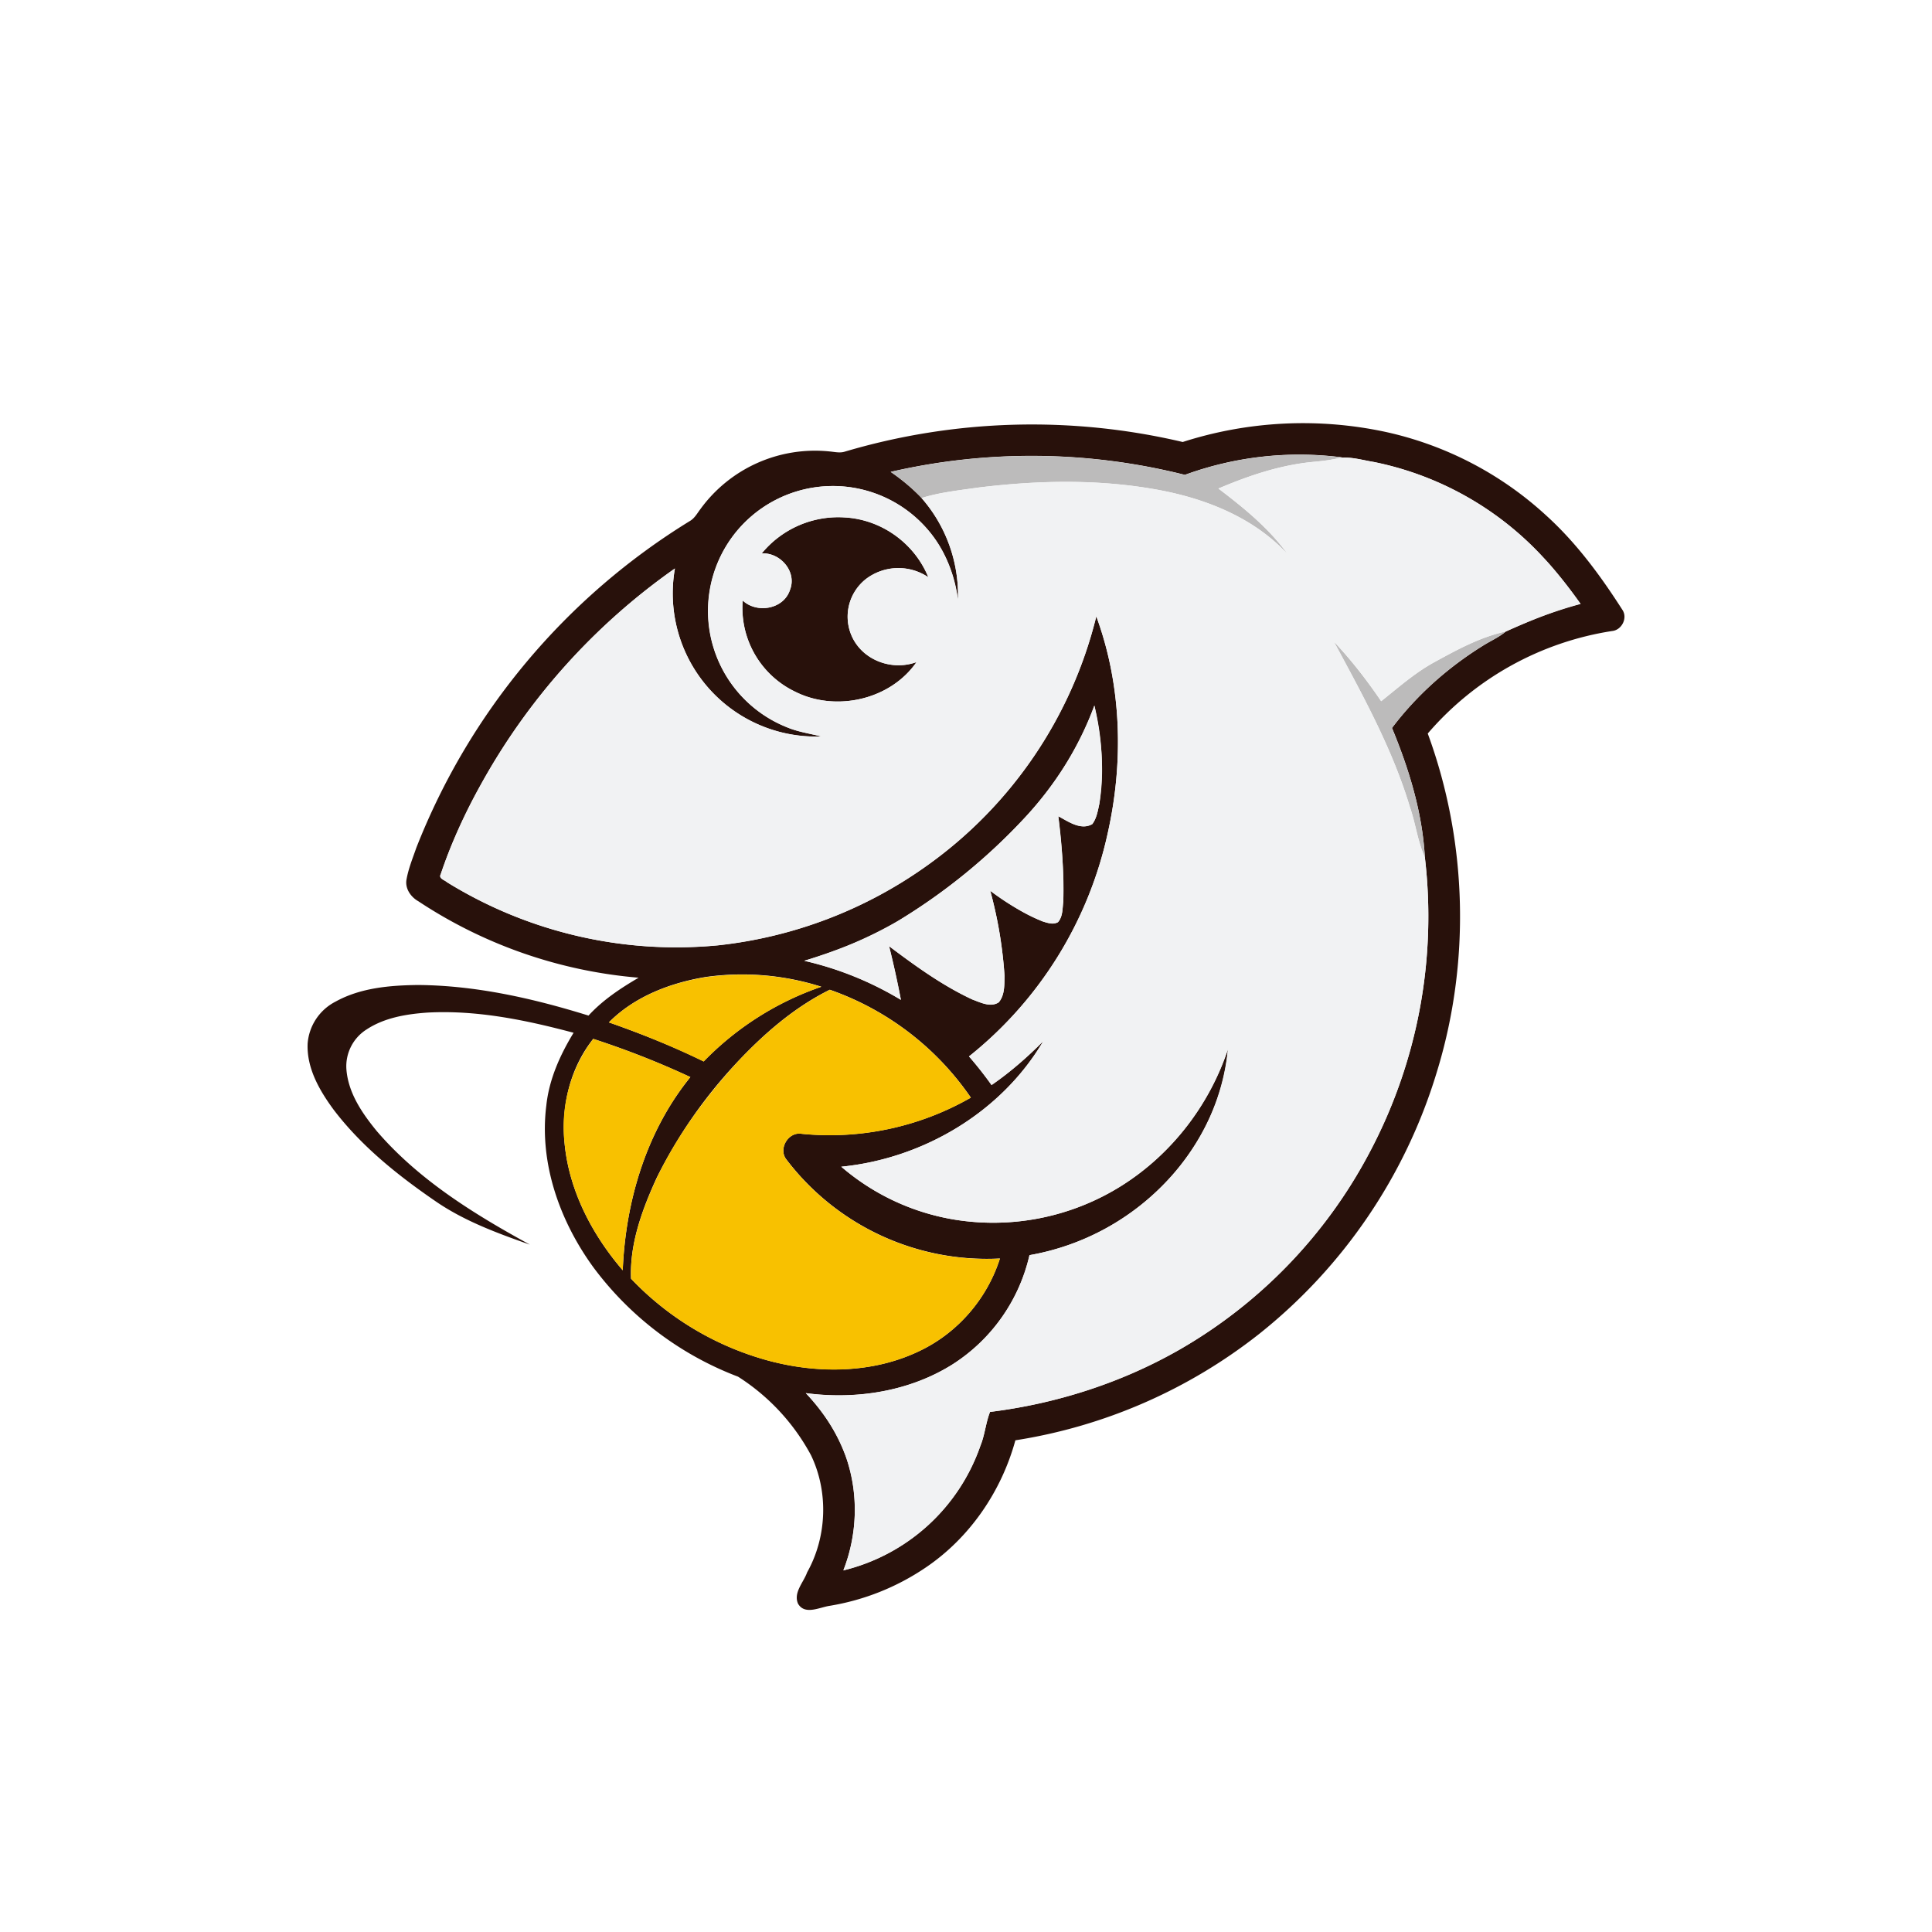 <svg xmlns="http://www.w3.org/2000/svg" viewBox="0 0 18 18"><rect x="0" y="0" width="18" height="18" fill="#808080" stroke="none"/>  <g clip-path="url(#a)">    <path fill="#fff" d="M0 0h18v18H0V0Z"/>    <path fill="#28110B" d="M5.26 10.652c.042.441.256.85.542 1.183.026-.644.22-1.295.63-1.8a7.98 7.98 0 0 0-.905-.356c-.216.271-.301.63-.267.973ZM6.865 9.9a4.486 4.486 0 0 0-.746 1.072c-.135.294-.253.614-.24.941a2.76 2.76 0 0 0 1.283.764c.461.123.973.119 1.408-.092.354-.168.628-.488.746-.86a2.346 2.346 0 0 1-1.995-.93c-.068-.1.027-.253.148-.232a2.644 2.644 0 0 0 1.576-.337 2.655 2.655 0 0 0-1.314-1.005c-.331.164-.614.41-.866.679Zm-1.192-.375c.3.106.597.223.883.364a2.793 2.793 0 0 1 1.096-.696 2.433 2.433 0 0 0-1.081-.09c-.329.055-.66.182-.898.422Zm3.885-1.918a5.51 5.51 0 0 1-1.19.972 3.943 3.943 0 0 1-.875.372c.317.072.622.196.9.364a9.085 9.085 0 0 0-.11-.5c.246.184.496.366.775.496.076.028.17.077.247.027.057-.067.052-.163.054-.246a3.998 3.998 0 0 0-.133-.793c.154.108.31.218.488.285.045.014.098.032.143.007.046-.052.041-.127.05-.192a5.395 5.395 0 0 0-.047-.795c.094.05.211.135.317.073.04-.054.051-.123.065-.187a2.4 2.4 0 0 0-.046-.917 3.11 3.11 0 0 1-.638 1.034Zm-1.259-3.21c.103.071.2.15.287.242.228.258.351.603.339.948a1.261 1.261 0 0 0-.25-.615 1.165 1.165 0 0 0-1.858.037 1.165 1.165 0 0 0 .512 1.765c.103.044.215.06.323.087a1.334 1.334 0 0 1-1.364-1.565 6.004 6.004 0 0 0-1.809 2.015 5.005 5.005 0 0 0-.373.834c-.022.04.037.054.058.074a4.064 4.064 0 0 0 2.524.588 4.103 4.103 0 0 0 1.947-.741 4.032 4.032 0 0 0 1.579-2.324c.237.644.256 1.356.106 2.022a3.657 3.657 0 0 1-1.292 2.078c.074.085.144.174.21.266.174-.119.333-.258.482-.408-.391.664-1.12 1.094-1.882 1.17a2.16 2.16 0 0 0 1.032.489 2.247 2.247 0 0 0 1.586-.316c.462-.291.811-.75.984-1.267-.037.45-.248.877-.55 1.208a2.307 2.307 0 0 1-1.298.71 1.64 1.64 0 0 1-.721 1.02c-.402.251-.898.327-1.364.265.165.177.305.382.381.613.114.336.097.71-.03 1.039a1.803 1.803 0 0 0 1.276-1.161c.042-.102.05-.216.09-.316a4.742 4.742 0 0 0 1.76-.577 4.584 4.584 0 0 0 1.771-1.831 4.692 4.692 0 0 0 .52-2.76c-.023-.416-.148-.822-.306-1.204.23-.307.524-.565.85-.768.07-.044.146-.077.21-.13.226-.1.455-.198.697-.258a4.107 4.107 0 0 0-.355-.44 2.94 2.94 0 0 0-1.57-.882c-.107-.017-.214-.051-.322-.038l.024-.005a3.11 3.11 0 0 0-1.464.163 5.851 5.851 0 0 0-2.74-.028Zm-.432-.188a6.13 6.13 0 0 1 3.152-.091 3.669 3.669 0 0 1 1.89-.094 3.23 3.23 0 0 1 1.498.78c.28.254.505.56.708.877.052.076-.005.189-.095.198a2.835 2.835 0 0 0-1.718.955c.37 1.006.4 2.134.083 3.159a4.945 4.945 0 0 1-1.655 2.436 4.888 4.888 0 0 1-2.27.99c-.13.476-.425.908-.835 1.185a2.24 2.24 0 0 1-.895.357c-.095.014-.232.089-.295-.02-.045-.104.052-.198.085-.292.185-.33.2-.75.036-1.091a1.975 1.975 0 0 0-.68-.732 3.008 3.008 0 0 1-1.347-1.018c-.314-.431-.507-.972-.439-1.509.026-.244.128-.47.254-.677-.443-.118-.9-.213-1.362-.188-.196.014-.4.047-.568.158a.406.406 0 0 0-.187.365c.015.223.147.415.284.582.39.454.907.773 1.426 1.057-.307-.108-.617-.222-.886-.409-.349-.24-.686-.51-.944-.85-.13-.177-.25-.384-.241-.612a.48.48 0 0 1 .26-.393c.233-.129.507-.152.769-.155.54.004 1.073.125 1.588.285.133-.145.298-.254.467-.353a4.372 4.372 0 0 1-2.052-.712c-.071-.04-.125-.118-.111-.201.018-.103.058-.2.092-.298a6.25 6.25 0 0 1 2.552-3.046c.042-.026.065-.07.094-.108a1.32 1.32 0 0 1 1.204-.538c.046.004.093.016.138.003Z"/>    <path fill="#28110B" d="M7.097 5.156a.922.922 0 0 1 .776-.335c.338.017.65.243.776.557a.499.499 0 0 0-.58.016.446.446 0 0 0-.108.581c.114.193.37.27.578.194-.243.351-.751.466-1.13.276a.865.865 0 0 1-.49-.85c.134.124.383.081.441-.099.067-.169-.09-.35-.263-.34Z"/>    <path fill="#BCBBBB" d="M8.299 4.397a5.851 5.851 0 0 1 2.74.028 3.11 3.11 0 0 1 1.464-.163l-.024.005c-.083.02-.168.03-.252.037-.304.03-.595.129-.875.248.237.18.471.37.646.613-.308-.335-.747-.513-1.186-.597-.56-.106-1.137-.094-1.701-.025-.177.026-.355.044-.525.097a1.876 1.876 0 0 0-.287-.243Zm5.067 1.771c.21-.115.426-.233.662-.284-.063.054-.14.087-.21.131a3.13 3.13 0 0 0-.85.768c.16.382.284.788.307 1.204-.068-.15-.086-.315-.14-.469-.163-.544-.44-1.043-.708-1.54.163.171.308.36.441.555.161-.128.316-.266.498-.365Z"/>    <path fill="#F1F2F3" d="M7.097 5.156c.173-.01.33.17.263.34-.058.18-.307.223-.44.099a.865.865 0 0 0 .49.85c.378.19.886.075 1.129-.277a.487.487 0 0 1-.578-.193.446.446 0 0 1 .107-.581.499.499 0 0 1 .581-.016.903.903 0 0 0-.776-.557.922.922 0 0 0-.776.335Zm5.13-.852c.084-.008.169-.017.252-.037.108-.013.215.02.322.038a2.935 2.935 0 0 1 1.57.88c.131.137.244.29.355.442a4.36 4.36 0 0 0-.698.257c-.236.05-.452.169-.662.284-.182.099-.337.237-.498.365a4.44 4.44 0 0 0-.44-.556c.267.498.544.997.708 1.541.053.154.071.319.139.469a4.692 4.692 0 0 1-.52 2.76 4.584 4.584 0 0 1-1.77 1.83c-.54.31-1.145.5-1.761.578-.04.1-.048.214-.09.316a1.803 1.803 0 0 1-1.277 1.16 1.53 1.53 0 0 0 .031-1.038 1.682 1.682 0 0 0-.38-.613c.465.062.96-.014 1.363-.266a1.64 1.64 0 0 0 .72-1.02 2.3 2.3 0 0 0 1.299-.71 2.07 2.07 0 0 0 .55-1.207 2.403 2.403 0 0 1-.984 1.266 2.247 2.247 0 0 1-1.586.316 2.146 2.146 0 0 1-1.032-.489c.761-.075 1.49-.505 1.882-1.17-.149.15-.308.29-.482.41a3.475 3.475 0 0 0-.21-.267 3.658 3.658 0 0 0 1.292-2.078c.15-.666.131-1.379-.106-2.022a4.032 4.032 0 0 1-1.58 2.323 4.103 4.103 0 0 1-1.946.742 4.065 4.065 0 0 1-2.524-.589c-.021-.02-.08-.033-.058-.073.095-.29.227-.567.373-.834a6.004 6.004 0 0 1 1.809-2.015 1.334 1.334 0 0 0 1.364 1.565c-.108-.028-.22-.043-.323-.087a1.168 1.168 0 0 1-.512-1.765 1.164 1.164 0 0 1 1.858-.037c.142.175.217.394.25.615a1.37 1.37 0 0 0-.34-.948c.171-.053.35-.072.526-.097.564-.07 1.14-.082 1.701.025.44.084.878.262 1.186.597-.175-.244-.41-.434-.646-.614.28-.119.57-.217.875-.247Z"/>    <path fill="#F1F2F3" d="M9.558 7.608c.275-.301.5-.65.638-1.034.066.3.098.612.046.917-.014.064-.025.133-.065.187-.106.062-.223-.023-.317-.073.03.264.057.53.046.795-.008.065-.003.14-.049.192-.045.026-.098.007-.143-.007a2.274 2.274 0 0 1-.488-.285 4 4 0 0 1 .133.793c-.002.083.003.179-.054.246-.076.05-.171.001-.247-.027-.279-.13-.53-.312-.774-.496.041.165.078.332.11.5a3.069 3.069 0 0 0-.901-.364c.302-.096.603-.205.875-.372a5.48 5.48 0 0 0 1.19-.972Z"/>    <path fill="#F8C100" d="M5.673 9.526c.237-.24.57-.367.898-.421a2.433 2.433 0 0 1 1.081.089 2.792 2.792 0 0 0-1.096.696 8.076 8.076 0 0 0-.883-.364Zm1.192.374c.252-.267.535-.514.866-.678a2.652 2.652 0 0 1 1.314 1.005 2.642 2.642 0 0 1-1.576.337c-.121-.021-.216.132-.148.232a2.346 2.346 0 0 0 1.995.93 1.443 1.443 0 0 1-.746.86c-.435.21-.947.216-1.409.092a2.77 2.77 0 0 1-1.281-.764c-.014-.327.104-.647.24-.941.19-.394.45-.75.745-1.072Z"/>    <path fill="#F8C100" d="M5.26 10.652a1.354 1.354 0 0 1 .267-.973c.308.101.611.218.905.356-.41.505-.604 1.156-.63 1.8-.286-.333-.5-.742-.542-1.183Z"/>  </g>  <defs>    <clipPath id="a">      <path fill="#fff" d="M0 0h18v18H0z"/>    </clipPath>  </defs></svg>